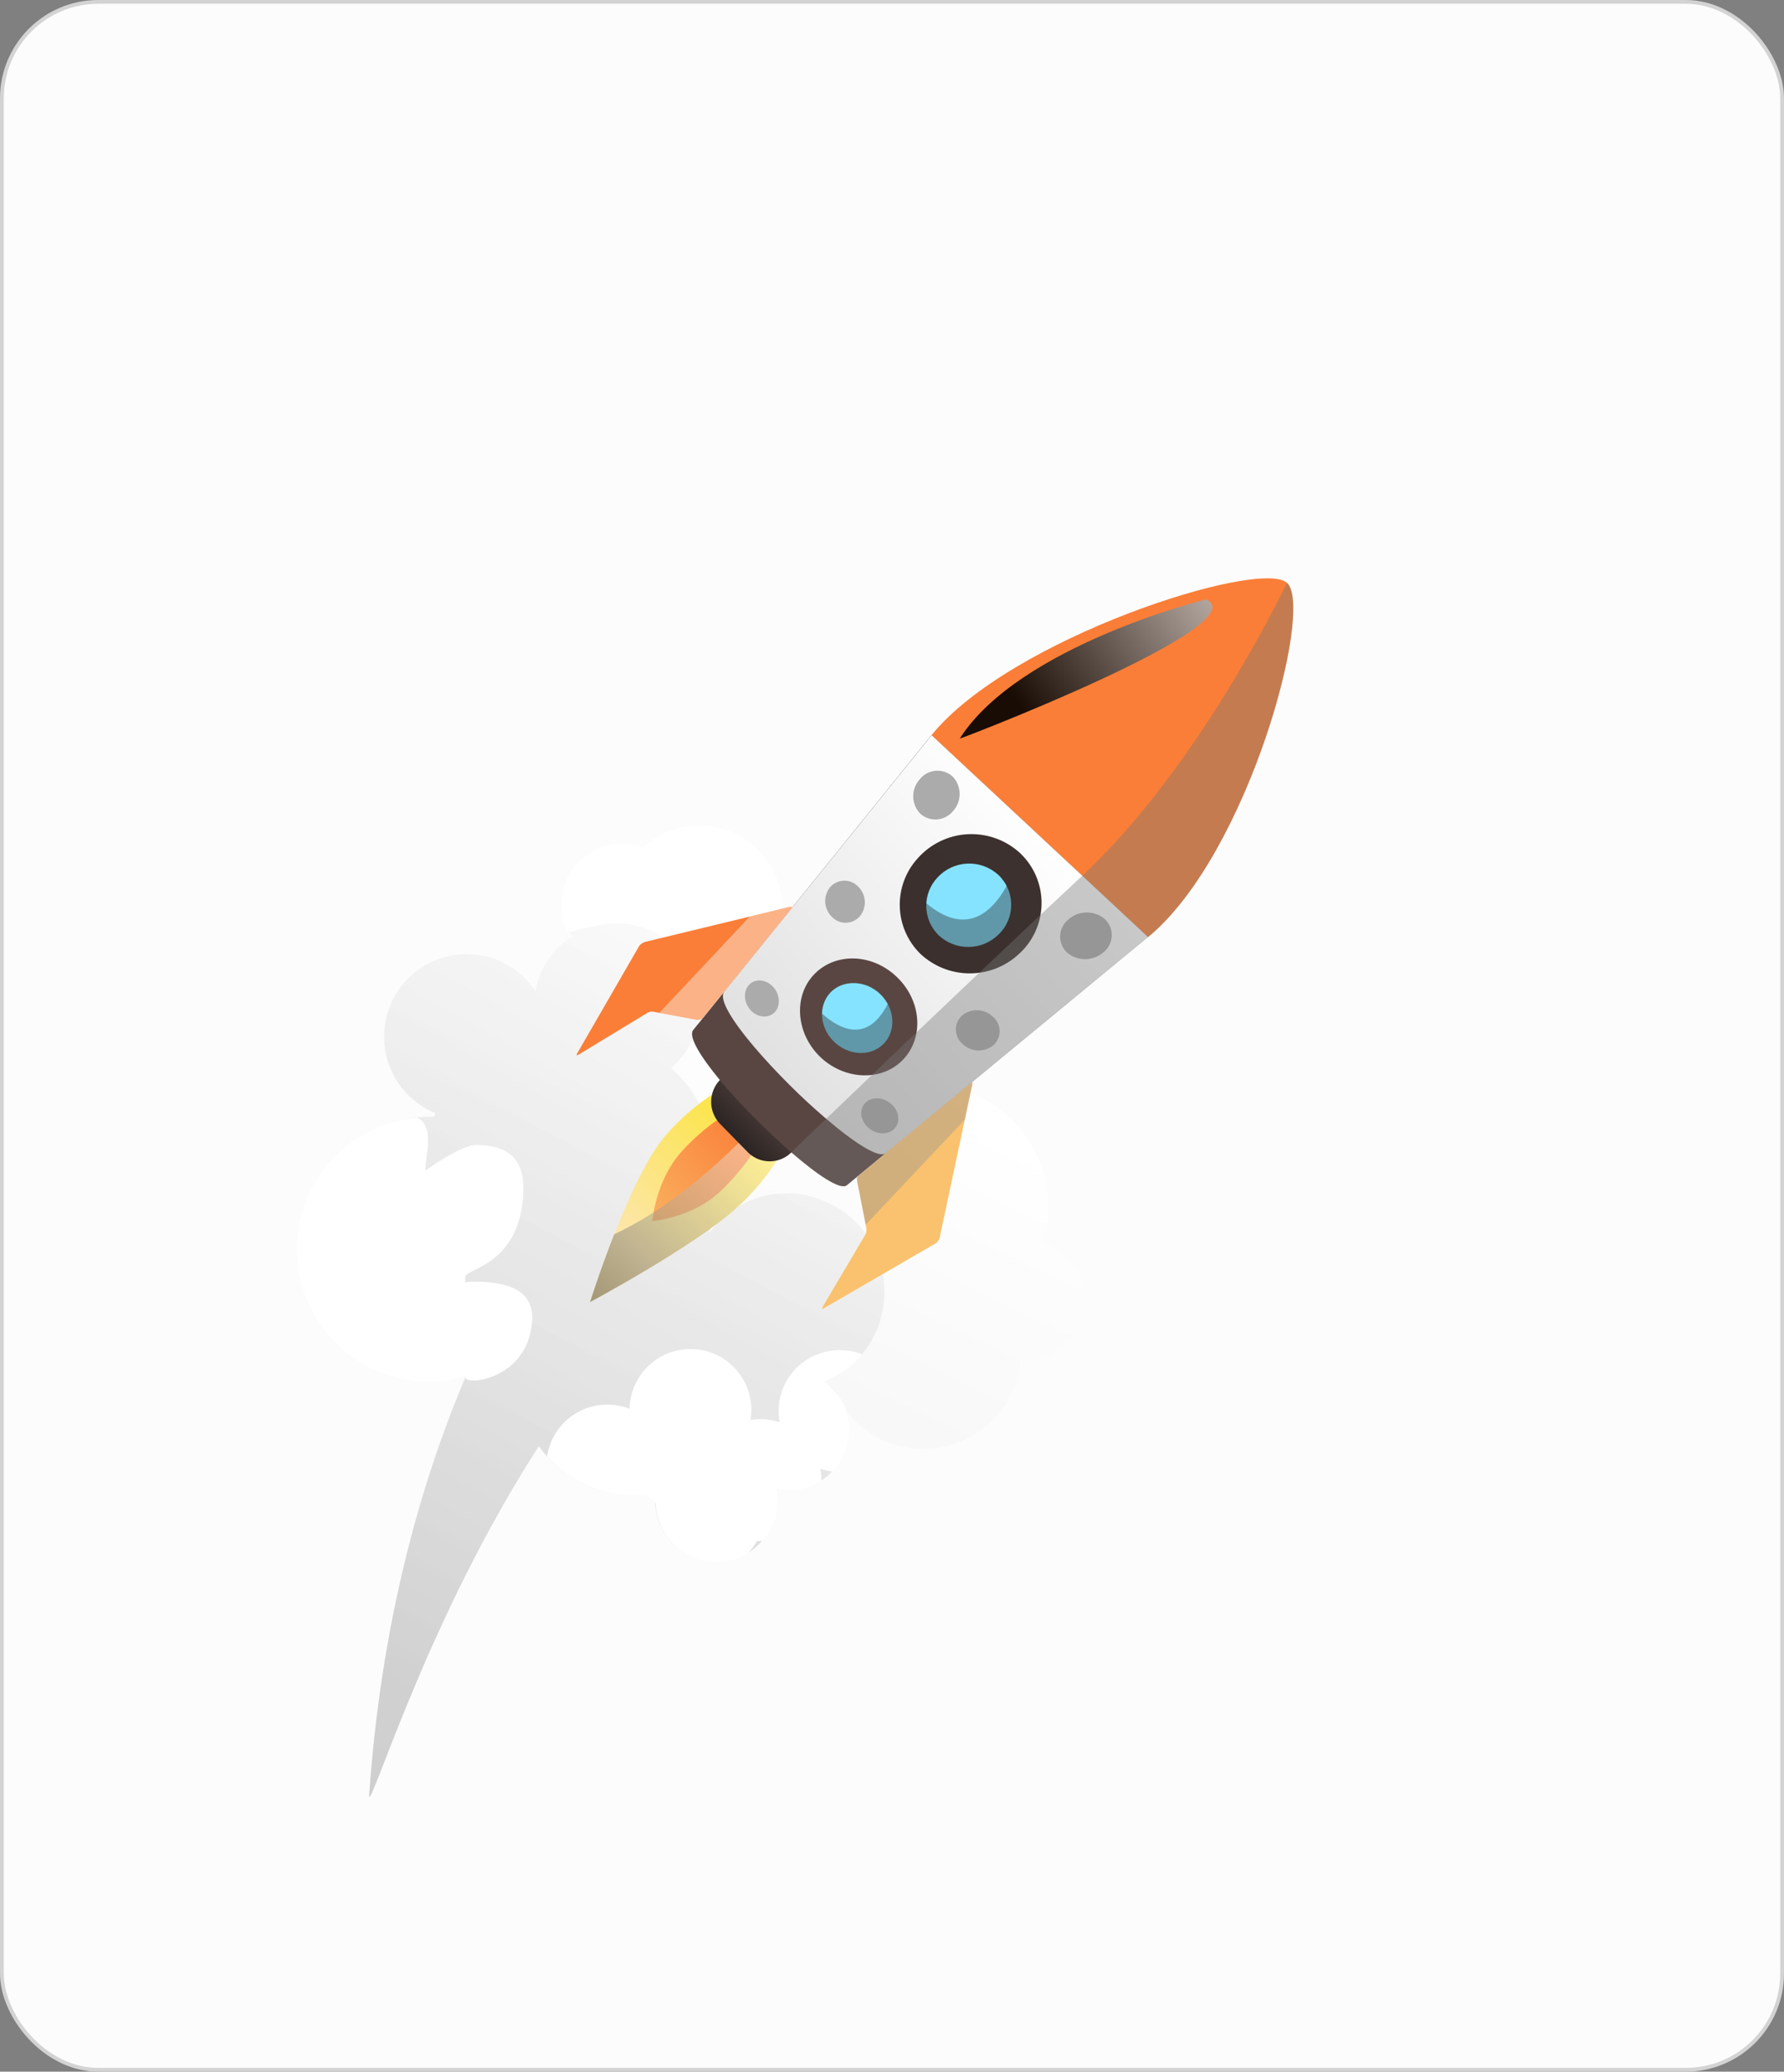 <svg width="472" height="548" viewBox="0 0 472 548" fill="none" xmlns="http://www.w3.org/2000/svg">
<rect x="0" y="0" width="472" height="548" fill="#808080" stroke="none"/>
<rect x="0.5" y="0.5" width="471" height="547" rx="25.5" fill="#FCFCFC" stroke="#D3D3D3"/>
<path d="M275.931 328.623C277.706 322.779 277.793 316.552 276.182 310.661C274.57 304.769 271.326 299.454 266.823 295.327C262.32 291.201 256.742 288.431 250.733 287.339C244.723 286.246 238.528 286.875 232.861 289.153C231.549 285.042 229.323 281.281 226.351 278.153C222.865 274.687 218.369 272.418 213.511 271.673C214.532 267.346 214.324 262.819 212.91 258.603C211.497 254.388 208.934 250.651 205.511 247.813C207.22 243.213 207.33 238.17 205.822 233.5C204.315 228.829 201.278 224.802 197.202 222.069C193.126 219.335 188.248 218.054 183.355 218.432C178.461 218.81 173.838 220.826 170.231 224.153C167.169 223.018 163.835 222.838 160.67 223.639C157.504 224.439 154.656 226.18 152.502 228.634C150.347 231.087 148.988 234.137 148.604 237.379C148.22 240.622 148.829 243.904 150.351 246.793C150.571 247.203 150.801 247.603 151.051 247.993C148.616 249.604 146.529 251.688 144.914 254.12C143.3 256.552 142.19 259.284 141.651 262.153C139.76 259.305 137.228 256.939 134.257 255.248C131.286 253.557 127.96 252.586 124.545 252.415C121.131 252.244 117.724 252.877 114.599 254.263C111.474 255.648 108.717 257.749 106.552 260.394C104.387 263.039 102.872 266.156 102.131 269.493C101.39 272.831 101.443 276.296 102.285 279.609C103.128 282.922 104.736 285.991 106.981 288.57C109.226 291.148 112.045 293.163 115.211 294.453C115.051 294.763 114.901 295.083 114.751 295.403H113.961C112.728 295.401 111.496 295.464 110.271 295.593H110.031C109.561 295.643 109.101 295.703 108.641 295.773C108.181 295.843 107.491 295.963 106.921 296.083C106.511 296.163 106.101 296.253 105.701 296.353L105.231 296.473C104.951 296.543 104.671 296.613 104.391 296.703L103.621 296.923C101.618 297.541 99.677 298.341 97.82 299.313C97.41 299.533 96.99 299.753 96.591 299.993C96.191 300.233 95.76 300.473 95.361 300.733C95.276 300.776 95.196 300.826 95.121 300.883C94.721 301.143 94.32 301.403 93.93 301.683C93.54 301.963 93.07 302.293 92.66 302.613L92.38 302.833L91.441 303.593C91.04 303.933 90.641 304.283 90.26 304.593C89.88 304.903 89.57 305.243 89.26 305.593L89.1 305.753C88.76 306.093 88.43 306.443 88.1 306.803C87.751 307.193 87.41 307.583 87.1 307.993C86.79 308.403 86.441 308.803 86.1 309.223L85.63 309.853C85.171 310.493 84.731 311.143 84.32 311.853C84.18 312.083 84.04 312.303 83.91 312.533C83.621 313.003 83.35 313.533 83.091 313.983C82.981 314.193 82.871 314.403 82.77 314.613C82.397 315.346 82.064 316.087 81.77 316.833C81.581 317.273 81.41 317.713 81.24 318.153C80.758 319.46 80.357 320.796 80.04 322.153C79.971 322.423 79.91 322.683 79.861 322.953C79.811 323.223 79.781 323.283 79.751 323.453C79.721 323.623 79.66 323.923 79.621 324.163C78.586 329.97 79.036 335.944 80.929 341.531C82.821 347.118 86.095 352.135 90.446 356.118C94.797 360.101 100.083 362.919 105.815 364.312C111.547 365.704 117.537 365.626 123.231 364.083C110.901 393.153 100.771 429.963 97.65 475.153C98.38 477.913 113.101 428.153 142.561 382.553C142.831 382.933 143.111 383.303 143.401 383.673C143.511 383.813 143.621 383.963 143.751 384.103C143.881 384.243 144.221 384.683 144.471 384.963C144.531 385.043 144.601 385.113 144.661 385.183C145.051 385.623 145.461 386.053 145.881 386.463C146.061 386.653 146.241 386.823 146.421 386.993C146.5 387.081 146.587 387.161 146.681 387.233L147.271 387.763C147.591 388.063 147.921 388.343 148.271 388.613L149.161 389.293C149.651 389.673 150.161 390.023 150.671 390.353C151.181 390.683 151.511 390.903 151.951 391.163C152.391 391.423 152.801 391.653 153.231 391.883L153.331 391.933C153.781 392.163 154.231 392.393 154.691 392.603C155.151 392.813 155.691 393.053 156.231 393.253L156.821 393.483C158.648 394.161 160.537 394.66 162.461 394.973L163.081 395.073C163.611 395.153 164.141 395.213 164.671 395.263H165.281C165.44 395.273 165.601 395.273 165.761 395.263H166.601H167.441C167.961 395.263 168.441 395.263 169.001 395.263C169.361 395.263 169.711 395.263 170.061 395.183L170.681 395.133C171.681 395.033 172.611 394.883 173.551 394.693C173.441 395.431 173.388 396.177 173.391 396.923C173.391 397.063 173.391 397.193 173.391 397.333C173.391 397.473 173.391 397.873 173.391 398.143C173.391 398.413 173.391 398.663 173.471 398.923C173.522 399.384 173.599 399.841 173.701 400.293C173.741 400.513 173.791 400.733 173.851 400.953C173.911 401.213 173.991 401.463 174.071 401.713C174.151 401.963 174.231 402.213 174.321 402.463C174.411 402.713 174.511 402.953 174.611 403.193C174.711 403.433 174.791 403.623 174.891 403.833L174.951 403.953C175.061 404.173 175.171 404.393 175.291 404.603C175.411 404.813 175.511 405.003 175.631 405.203L175.871 405.593C175.981 405.763 176.081 405.923 176.201 406.083C176.66 406.752 177.172 407.384 177.731 407.973L178.201 408.453C178.381 408.633 178.571 408.803 178.761 408.973L179.341 409.463C180.918 410.746 182.727 411.714 184.671 412.313C184.921 412.393 185.171 412.473 185.431 412.533C185.951 412.67 186.478 412.776 187.011 412.853L187.511 412.923C188.174 413.006 188.842 413.046 189.511 413.043C189.881 413.043 190.241 413.043 190.601 413.043H190.681L191.521 412.953L191.911 412.903C192.487 412.822 193.058 412.705 193.621 412.553C193.811 412.553 194.001 412.453 194.191 412.383C194.776 412.212 195.351 412.005 195.911 411.763C196.191 411.643 196.461 411.513 196.731 411.373C196.811 411.341 196.888 411.301 196.961 411.253C197.215 411.13 197.462 410.993 197.701 410.843H197.761C198.872 410.183 199.9 409.391 200.821 408.483L201.271 408.023L201.701 407.543C201.851 407.373 201.991 407.203 202.131 407.023L202.531 406.493C203.229 405.543 203.816 404.517 204.281 403.433C204.361 403.253 204.431 403.073 204.501 402.883C204.571 402.693 204.721 402.303 204.821 402.013C204.921 401.723 204.921 401.703 204.961 401.553C205.091 401.103 205.201 400.663 205.291 400.203C205.341 399.973 205.381 399.733 205.411 399.493C205.441 399.253 205.471 399.133 205.491 398.943C205.511 398.753 205.491 398.673 205.491 398.533C205.491 398.393 205.491 398.043 205.491 397.793C205.491 397.543 205.491 397.293 205.491 397.043C205.49 396.037 205.396 395.032 205.211 394.043C206.221 394.245 207.25 394.345 208.281 394.343H209.151L209.781 394.293L210.781 394.173C211.041 394.173 211.311 394.093 211.571 394.033L212.351 393.853C212.571 393.803 212.791 393.743 213.001 393.673L213.871 393.383H213.931L214.351 393.153C214.591 393.063 214.831 392.963 215.061 392.853L215.381 392.703C215.661 392.573 215.941 392.423 216.211 392.273H216.291C216.591 392.103 216.901 391.913 217.191 391.723L217.881 391.243C218.221 390.993 218.541 390.733 218.881 390.463C219.221 390.193 219.281 390.123 219.471 389.933C219.661 389.743 219.921 389.503 220.141 389.263C220.301 389.093 220.461 388.913 220.611 388.733C220.771 388.543 220.931 388.353 221.081 388.153C221.231 387.953 221.381 387.763 221.521 387.563C221.661 387.363 221.811 387.153 221.941 386.943L222.331 386.313C222.581 385.883 222.801 385.433 223.011 384.983C223.124 384.757 223.224 384.527 223.311 384.293L223.581 383.593C223.661 383.363 223.741 383.123 223.811 382.883C223.941 382.443 224.061 381.993 224.151 381.533C224.211 381.273 224.251 381.003 224.291 380.743C224.331 380.483 224.291 380.473 224.351 380.333C224.411 380.193 224.351 380.023 224.401 379.863C224.401 379.343 224.481 378.813 224.481 378.283C224.481 377.963 224.481 377.63 224.481 377.283V377.153C224.481 376.853 224.451 376.553 224.391 376.253C224.391 375.993 224.331 375.743 224.281 375.493C224.231 375.243 224.281 375.253 224.221 375.133C224.161 375.013 224.161 374.823 224.121 374.673C224.081 374.523 224.061 374.383 224.021 374.233C223.901 373.763 223.761 373.313 223.611 372.863C226.721 377.042 231.024 380.182 235.952 381.869C240.881 383.557 246.205 383.714 251.224 382.319C256.243 380.925 260.723 378.044 264.074 374.055C267.426 370.067 269.492 365.158 270.001 359.973C270.281 359.973 270.551 359.973 270.831 359.973C274.659 359.969 278.361 358.603 281.274 356.119C284.187 353.635 286.121 350.196 286.73 346.416C287.338 342.637 286.582 338.764 284.596 335.491C282.61 332.218 279.524 329.759 275.891 328.553L275.931 328.623Z" fill="url(#paint0_linear_29_12710)"/>
<path style="mix-blend-mode:multiply" opacity="0.2" d="M213.741 316.21C213.401 316.14 213.051 316.07 212.741 316.02C211.327 315.779 209.895 315.658 208.461 315.66C208.081 315.66 207.711 315.66 207.341 315.66H206.921C206.471 315.66 206.021 315.72 205.571 315.77C205.121 315.82 204.881 315.85 204.571 315.91H204.491L203.491 316.08L202.981 316.19C202.571 316.28 202.171 316.37 201.771 316.48L200.911 316.73L200.671 316.8L199.671 317.13C199.231 317.29 198.791 317.46 198.361 317.64C197.931 317.82 197.621 317.97 197.251 318.15C196.881 318.33 196.671 318.43 196.381 318.59C195.783 318.893 195.202 319.226 194.641 319.59C194.371 319.75 194.111 319.92 193.851 320.11C193.769 320.157 193.692 320.211 193.621 320.27C193.271 320.5 192.931 320.76 192.621 321.03H192.571C192.211 321.3 191.861 321.59 191.571 321.89C190.748 322.606 189.973 323.374 189.251 324.19C188.941 324.54 188.631 324.9 188.341 325.27C188.051 325.64 187.771 326.01 187.501 326.39L187.441 326.47C187.891 325.33 188.301 324.17 188.651 322.98C188.741 322.68 188.821 322.38 188.911 322.08C189.071 321.48 189.221 320.87 189.361 320.26C189.421 319.96 189.491 319.65 189.551 319.34C189.751 318.34 189.911 317.29 190.031 316.25C190.031 316.03 190.031 315.8 190.101 315.58C190.105 315.494 190.105 315.407 190.101 315.32C190.151 314.87 190.181 314.43 190.201 313.98C190.201 313.23 190.271 312.47 190.271 311.71C190.271 310.55 190.221 309.4 190.121 308.26C190.121 307.99 190.071 307.72 190.041 307.45C190.011 307.18 189.991 306.94 189.951 306.68C189.911 306.42 189.871 306.03 189.811 305.68C189.661 304.68 189.471 303.68 189.251 302.68C189.191 302.42 189.121 302.16 189.061 301.9L188.991 301.65C188.921 301.38 188.851 301.11 188.771 300.85C188.691 300.59 188.591 300.21 188.491 299.85C188.391 299.49 188.301 299.24 188.191 298.94C188.081 298.64 187.961 298.27 187.841 297.94C187.721 297.61 187.641 297.4 187.531 297.13V297.05C187.311 296.51 187.091 295.98 186.851 295.45C186.847 295.417 186.847 295.384 186.851 295.35C186.631 294.87 186.401 294.35 186.171 293.92C185.404 292.404 184.543 290.938 183.591 289.53L183.101 288.81V288.75C182.921 288.49 182.731 288.23 182.541 287.98L182.211 287.54L181.731 286.92C180.464 285.351 179.084 283.877 177.601 282.51C177.921 282.23 178.231 281.94 178.531 281.65L179.061 281.12C179.651 280.503 180.206 279.852 180.721 279.17C180.951 278.87 181.181 278.55 181.391 278.24C181.391 278.16 181.481 278.09 181.521 278.02C181.691 277.78 181.841 277.53 181.991 277.29C182.388 276.643 182.752 275.975 183.081 275.29C183.231 274.97 183.371 274.65 183.501 274.29C183.501 274.23 183.551 274.17 183.571 274.12C183.711 273.78 183.831 273.44 183.951 273.12C184.071 272.8 184.161 272.49 184.251 272.17C184.251 272.05 184.321 271.93 184.351 271.81C184.381 271.69 184.481 271.33 184.531 271.09C184.581 270.85 184.591 270.86 184.611 270.75C184.681 270.45 184.741 270.16 184.791 269.86C184.791 269.77 184.791 269.68 184.791 269.6C184.791 269.52 184.861 269.16 184.891 268.93C184.921 268.7 184.891 268.55 184.961 268.35V268.04C184.961 267.76 185.011 267.47 185.021 267.18C185.031 266.89 185.021 266.44 185.021 266.06C185.019 262.866 184.316 259.711 182.964 256.817C181.611 253.923 179.64 251.361 177.191 249.31C176.489 248.716 175.747 248.172 174.971 247.68C171.573 245.485 167.626 244.289 163.581 244.23H163.181H162.301C161.073 244.309 159.851 244.459 158.641 244.68C156.181 245.12 153.411 245.81 150.511 246.6C150.731 247.01 150.961 247.41 151.211 247.8C148.725 249.417 146.596 251.523 144.952 253.991C143.308 256.458 142.185 259.234 141.651 262.15C139.76 259.302 137.228 256.937 134.257 255.245C131.286 253.554 127.96 252.584 124.545 252.413C121.131 252.241 117.724 252.874 114.599 254.26C111.474 255.646 108.717 257.746 106.552 260.391C104.387 263.037 102.872 266.153 102.131 269.491C101.39 272.828 101.443 276.293 102.285 279.606C103.128 282.919 104.736 285.989 106.981 288.567C109.226 291.145 112.045 293.16 115.211 294.45C115.051 294.76 114.901 295.08 114.751 295.4H113.961C112.728 295.398 111.496 295.461 110.271 295.59H110.031C109.561 295.64 109.101 295.7 108.641 295.77C108.181 295.84 107.491 295.96 106.921 296.08C106.511 296.16 106.101 296.25 105.701 296.35L105.231 296.47C104.951 296.54 104.671 296.61 104.391 296.7L103.621 296.92C101.618 297.538 99.677 298.338 97.82 299.31C97.41 299.53 96.99 299.75 96.591 299.99C96.191 300.23 95.76 300.47 95.361 300.73C95.276 300.773 95.196 300.823 95.121 300.88C94.721 301.14 94.32 301.4 93.93 301.68C93.54 301.96 93.07 302.29 92.66 302.61L92.38 302.83L91.441 303.59C91.04 303.93 90.641 304.28 90.26 304.59C89.88 304.9 89.57 305.24 89.26 305.59L89.1 305.75C88.76 306.09 88.43 306.44 88.1 306.8C87.751 307.19 87.41 307.58 87.1 307.99C86.79 308.4 86.441 308.8 86.1 309.22L85.63 309.85C85.171 310.49 84.731 311.14 84.32 311.85C84.18 312.08 84.04 312.3 83.91 312.53C83.621 313 83.35 313.53 83.091 313.98C82.981 314.19 82.871 314.4 82.77 314.61C82.397 315.344 82.064 316.084 81.77 316.83C81.581 317.27 81.41 317.71 81.24 318.15C80.758 319.458 80.357 320.793 80.04 322.15C79.971 322.42 79.91 322.68 79.861 322.95C79.811 323.22 79.781 323.28 79.751 323.45C79.721 323.62 79.66 323.92 79.621 324.16C78.586 329.967 79.036 335.942 80.929 341.528C82.821 347.115 86.095 352.132 90.446 356.115C94.797 360.098 100.083 362.916 105.815 364.309C111.547 365.701 117.537 365.623 123.231 364.08C110.901 393.15 100.771 429.96 97.65 475.15C98.38 477.91 113.101 428.15 142.561 382.55C142.831 382.93 143.111 383.3 143.401 383.67C143.511 383.81 143.621 383.96 143.751 384.1C143.881 384.24 144.221 384.68 144.471 384.96C144.531 385.04 144.601 385.11 144.661 385.18C145.051 385.62 145.461 386.05 145.881 386.46C146.061 386.65 146.241 386.82 146.421 386.99C146.5 387.078 146.587 387.158 146.681 387.23L147.271 387.76C147.591 388.06 147.921 388.34 148.271 388.61L149.161 389.29C149.651 389.67 150.161 390.02 150.671 390.35C151.181 390.68 151.511 390.9 151.951 391.16C152.391 391.42 152.801 391.65 153.231 391.88L153.331 391.93C153.781 392.16 154.231 392.39 154.691 392.6C155.151 392.81 155.691 393.05 156.231 393.25L156.821 393.48C158.648 394.158 160.537 394.657 162.461 394.97L163.081 395.07C163.611 395.15 164.141 395.21 164.671 395.26H165.281C165.44 395.271 165.601 395.271 165.761 395.26H166.601H167.441C167.961 395.26 168.441 395.26 169.001 395.26C169.361 395.26 169.711 395.26 170.061 395.18L170.681 395.13C171.681 395.03 172.611 394.88 173.551 394.69C173.441 395.429 173.388 396.174 173.391 396.92C173.391 397.06 173.391 397.19 173.391 397.33C173.391 397.47 173.391 397.87 173.391 398.14C173.391 398.41 173.391 398.66 173.471 398.92C173.522 399.381 173.599 399.838 173.701 400.29C173.741 400.51 173.791 400.73 173.851 400.95C173.911 401.21 173.991 401.46 174.071 401.71C174.151 401.96 174.231 402.21 174.321 402.46C174.411 402.71 174.511 402.95 174.611 403.19C174.711 403.43 174.791 403.62 174.891 403.83L174.951 403.95C175.061 404.17 175.171 404.39 175.291 404.6C175.411 404.81 175.511 405 175.631 405.2L175.871 405.59C175.981 405.76 176.081 405.92 176.201 406.08C176.66 406.75 177.172 407.382 177.731 407.97L178.201 408.45C178.381 408.63 178.571 408.8 178.761 408.97L179.341 409.46C180.918 410.744 182.727 411.711 184.671 412.31C184.921 412.39 185.171 412.47 185.431 412.53C185.951 412.667 186.478 412.774 187.011 412.85L187.511 412.92C188.174 413.003 188.842 413.043 189.511 413.04C189.881 413.04 190.241 413.04 190.601 413.04H190.681L191.521 412.95L191.911 412.9C192.487 412.819 193.058 412.703 193.621 412.55C193.811 412.55 194.001 412.45 194.191 412.38C194.776 412.21 195.351 412.003 195.911 411.76C196.191 411.64 196.461 411.51 196.731 411.37C196.811 411.338 196.888 411.298 196.961 411.25C197.215 411.128 197.462 410.991 197.701 410.84H197.761C198.872 410.18 199.9 409.388 200.821 408.48L201.271 408.02L201.701 407.54C201.851 407.37 201.991 407.2 202.131 407.02L202.531 406.49C203.225 405.538 203.812 404.512 204.281 403.43C204.361 403.25 204.431 403.07 204.501 402.88C204.571 402.69 204.721 402.3 204.821 402.01C204.921 401.72 204.921 401.7 204.961 401.55C205.091 401.1 205.201 400.66 205.291 400.2C205.341 399.97 205.381 399.73 205.411 399.49C205.441 399.25 205.471 399.13 205.491 398.94C205.511 398.75 205.491 398.67 205.491 398.53C205.491 398.39 205.491 398.04 205.491 397.79C205.491 397.54 205.491 397.29 205.491 397.04C205.49 396.034 205.396 395.03 205.211 394.04C206.221 394.242 207.25 394.343 208.281 394.34H209.151L209.781 394.29L210.781 394.17C211.041 394.17 211.311 394.09 211.571 394.03L212.351 393.85C212.571 393.8 212.791 393.74 213.001 393.67L213.871 393.38H213.931L214.351 393.15C214.591 393.06 214.831 392.96 215.061 392.85L215.381 392.7C215.661 392.57 215.941 392.42 216.211 392.27H216.291C216.591 392.1 216.901 391.91 217.191 391.72L217.881 391.24C218.221 390.99 218.541 390.73 218.881 390.46C219.221 390.19 219.281 390.12 219.471 389.93C219.661 389.74 219.921 389.49 220.141 389.26C220.301 389.09 220.461 388.91 220.611 388.73C220.771 388.54 220.931 388.35 221.081 388.15C221.231 387.95 221.381 387.76 221.521 387.56C221.661 387.36 221.811 387.15 221.941 386.94L222.331 386.31C222.581 385.88 222.801 385.43 223.011 384.98C223.124 384.754 223.224 384.524 223.311 384.29L223.581 383.59C223.661 383.36 223.741 383.12 223.811 382.88C223.941 382.44 224.061 381.99 224.151 381.53C224.211 381.27 224.251 381 224.291 380.74C224.331 380.48 224.291 380.47 224.351 380.33C224.411 380.19 224.351 380.02 224.401 379.86C224.401 379.34 224.481 378.81 224.481 378.28C224.481 377.96 224.481 377.627 224.481 377.28V377.15C224.481 376.85 224.451 376.55 224.391 376.25C224.391 375.99 224.331 375.74 224.281 375.49C224.231 375.24 224.281 375.25 224.221 375.13C224.161 375.01 224.161 374.82 224.121 374.67C224.081 374.52 224.061 374.38 224.021 374.23C223.901 373.76 223.761 373.31 223.611 372.86C223.588 372.779 223.562 372.699 223.531 372.62C223.421 372.33 223.311 372.04 223.181 371.76C223.051 371.48 222.931 371.2 222.791 370.93C222.651 370.66 222.501 370.39 222.351 370.12C221.857 369.271 221.285 368.471 220.641 367.73C219.898 366.859 219.063 366.071 218.151 365.38L218.411 365.27H218.481C218.841 365.12 219.191 364.96 219.541 364.79C219.921 364.61 220.291 364.42 220.661 364.22C221.021 364.02 221.381 363.82 221.731 363.6L222.731 362.98C223.121 362.72 223.491 362.45 223.851 362.18C224.211 361.91 224.481 361.7 224.781 361.45C225.081 361.2 225.421 360.91 225.721 360.63C226.021 360.35 226.271 360.12 226.541 359.85L226.691 359.71C226.961 359.44 227.221 359.16 227.471 358.88C227.721 358.6 227.831 358.49 227.991 358.29L228.131 358.13C228.251 357.99 228.371 357.84 228.481 357.69C228.997 357.071 229.475 356.419 229.911 355.74C230.091 355.48 230.261 355.21 230.411 354.95C230.415 354.927 230.415 354.904 230.411 354.88C230.624 354.527 230.824 354.177 231.011 353.83C231.211 353.46 231.401 353.09 231.581 352.71C231.761 352.33 231.921 351.99 232.081 351.62C232.084 351.581 232.084 351.54 232.081 351.5C232.231 351.14 232.381 350.77 232.511 350.4C232.641 350.03 232.751 349.73 232.871 349.4C232.866 349.341 232.866 349.28 232.871 349.22C232.981 348.85 233.091 348.48 233.191 348.1C233.291 347.72 233.331 347.54 233.391 347.26C233.451 346.98 233.491 346.82 233.541 346.59C233.537 346.554 233.537 346.517 233.541 346.48C233.671 345.79 233.781 345.08 233.861 344.36L233.921 343.68C233.925 343.597 233.925 343.514 233.921 343.43C233.921 343.16 233.921 342.89 233.971 342.62C234.021 342.35 233.971 341.9 233.971 341.54C233.975 335.616 231.939 329.871 228.206 325.27C224.472 320.67 219.269 317.496 213.471 316.28L213.741 316.21Z" fill="url(#paint1_linear_29_12710)"/>
<path d="M205.99 373.23C205.993 374.237 206.09 375.241 206.28 376.23C204.622 375.666 202.882 375.379 201.13 375.38C200.273 375.379 199.416 375.449 198.57 375.59C198.933 373.405 198.841 371.17 198.301 369.022C197.76 366.875 196.783 364.862 195.43 363.109C194.077 361.357 192.377 359.902 190.437 358.835C188.496 357.769 186.356 357.114 184.151 356.911C181.947 356.709 179.723 356.963 177.621 357.658C175.519 358.353 173.582 359.474 171.932 360.951C170.283 362.428 168.955 364.229 168.033 366.242C167.11 368.254 166.612 370.436 166.57 372.65C164.316 371.767 161.891 371.403 159.476 371.585C157.061 371.766 154.719 372.489 152.621 373.699C150.524 374.909 148.725 376.576 147.359 378.575C145.993 380.575 145.095 382.856 144.73 385.25C147.59 388.462 151.098 391.032 155.022 392.79C158.947 394.548 163.2 395.455 167.5 395.45C168.583 395.449 169.664 395.392 170.74 395.28L173.46 397.48C173.532 400.292 174.339 403.036 175.8 405.44C177.261 407.844 179.325 409.824 181.788 411.182C184.251 412.541 187.027 413.232 189.839 413.186C192.652 413.14 195.403 412.359 197.82 410.92C198.789 409.93 199.623 408.817 200.3 407.61H201.19H201.76C204.303 404.683 205.702 400.936 205.7 397.06C205.7 396.053 205.606 395.049 205.42 394.06C206.431 394.262 207.46 394.362 208.49 394.36C211.624 394.369 214.69 393.458 217.31 391.74C217.315 391.657 217.315 391.573 217.31 391.49C217.314 390.5 217.22 389.512 217.03 388.54C218.076 388.891 219.155 389.136 220.25 389.27C223.052 386.292 224.611 382.358 224.61 378.27C224.61 377.95 224.61 377.616 224.61 377.27V377.15C224.61 376.85 224.58 376.55 224.52 376.25C224.52 375.99 224.46 375.74 224.41 375.49C224.36 375.24 224.41 375.25 224.35 375.13C224.29 375.01 224.29 374.82 224.25 374.67C224.21 374.52 224.19 374.38 224.15 374.23C224.03 373.756 223.89 373.296 223.73 372.85C223.708 372.768 223.682 372.688 223.65 372.61C223.54 372.32 223.43 372.03 223.3 371.75C223.17 371.47 223.05 371.19 222.91 370.92C222.77 370.65 222.62 370.38 222.47 370.11C221.231 368.394 219.824 366.806 218.27 365.37L218.55 365.25H218.62C218.98 365.1 219.33 364.94 219.68 364.77C220.06 364.59 220.43 364.4 220.8 364.2C221.16 364 221.52 363.8 221.87 363.58L222.87 362.96C223.26 362.7 223.63 362.43 223.99 362.16C224.35 361.89 224.62 361.68 224.92 361.43C225.22 361.18 225.56 360.89 225.86 360.61C226.16 360.33 226.41 360.1 226.68 359.83L226.83 359.69C227.1 359.42 227.36 359.14 227.61 358.86C227.86 358.58 227.97 358.47 228.13 358.27C226.243 357.52 224.231 357.137 222.2 357.14C220.079 357.129 217.976 357.537 216.012 358.341C214.049 359.144 212.263 360.327 210.757 361.822C209.251 363.316 208.055 365.093 207.237 367.051C206.419 369.008 205.996 371.108 205.99 373.23Z" fill="white"/>
<path d="M125.471 339.021C124.657 339.026 123.845 339.093 123.041 339.221C123.041 338.721 123.121 338.221 123.121 337.701C123.121 335.601 137.531 334.701 138.461 315.701C138.901 306.801 134.771 302.891 125.871 302.891C122.431 302.891 115.211 307.791 112.591 309.621C112.191 307.091 115.461 297.791 110.271 295.621C105.424 296.077 100.726 297.538 96.476 299.913C92.226 302.287 88.518 305.522 85.59 309.411C82.661 313.299 80.575 317.756 79.467 322.496C78.358 327.236 78.25 332.156 79.151 336.94C80.051 341.724 81.939 346.268 84.695 350.281C87.451 354.294 91.014 357.688 95.156 360.246C99.297 362.804 103.927 364.47 108.75 365.137C113.572 365.804 118.48 365.458 123.161 364.121C122.091 366.661 139.161 365.511 140.741 350.121C141.671 341.221 134.351 339.021 125.471 339.021Z" fill="white"/>
<path d="M208.401 286.491C202.531 280.601 187.601 287.361 176.401 300.001C171.401 305.621 166.341 316.771 162.511 326.491C158.681 336.211 156.121 344.431 156.121 344.431C156.121 344.431 184.021 329.501 195.121 319.301C207.221 308.201 213.811 293.551 209.001 287.191C208.82 286.942 208.62 286.708 208.401 286.491Z" fill="url(#paint2_linear_29_12710)"/>
<path d="M180.591 304.32C175.251 310.08 173.261 317.7 172.531 323.04C177.701 322.36 185.151 320.39 190.851 314.9C201.961 304.22 204.961 293.9 204.381 290.59C201.151 290.01 191.021 293.09 180.591 304.32Z" fill="url(#paint3_linear_29_12710)"/>
<path style="mix-blend-mode:color-burn" opacity="0.4" d="M162.501 326.491C158.691 336.171 156.111 344.431 156.111 344.431C156.111 344.431 184.011 329.501 195.111 319.301C207.211 308.201 213.801 293.551 208.991 287.191C208.041 288.441 187.621 314.751 162.501 326.491Z" fill="url(#paint4_linear_29_12710)"/>
<path d="M208.201 278.154C207.056 277.05 205.597 276.328 204.024 276.088C202.452 275.848 200.844 276.102 199.421 276.814C198.234 277.352 197.174 278.136 196.311 279.114L190.421 285.714C188.98 287.255 188.171 289.281 188.155 291.391C188.138 293.501 188.915 295.54 190.331 297.104L198.011 304.944C199.542 306.406 201.582 307.215 203.7 307.198C205.817 307.182 207.844 306.341 209.351 304.854L215.901 298.794C216.879 297.896 217.656 296.802 218.181 295.584C218.885 294.114 219.123 292.465 218.864 290.857C218.605 289.249 217.861 287.758 216.731 286.584L208.201 278.154Z" fill="url(#paint5_linear_29_12710)"/>
<path d="M246.462 194.462C246.402 194.532 246.342 194.652 246.262 194.762L303.442 248.082C303.552 247.992 303.672 247.932 303.752 247.872C330.252 226.032 347.862 160.542 340.462 154.142C333.062 147.742 267.212 168.812 246.462 194.462Z" fill="url(#paint6_linear_29_12710)"/>
<path d="M183.421 272.44C182.031 274.16 185.301 279.44 190.421 285.65C193.211 289 196.571 292.65 200.081 296.16C203.141 299.21 206.331 302.16 209.341 304.8C216.271 310.8 222.341 314.89 224.031 313.52L303.691 247.85L246.441 194.48L183.421 272.44Z" fill="url(#paint7_linear_29_12710)"/>
<path d="M191.621 262.3C190.061 264.23 193.711 270.05 199.421 276.79C202.241 280.13 205.571 283.69 209.041 287.14C212.041 290.14 215.171 293.01 218.161 295.58C225.731 302.09 232.501 306.58 234.371 305.03L303.731 247.85L246.481 194.48L191.621 262.3Z" fill="url(#paint8_linear_29_12710)"/>
<path d="M219.561 234.763C218.673 235.895 218.236 237.317 218.336 238.752C218.436 240.187 219.065 241.535 220.101 242.533C220.578 243.034 221.154 243.431 221.793 243.697C222.431 243.964 223.118 244.096 223.81 244.084C224.501 244.071 225.183 243.916 225.812 243.626C226.44 243.337 227.002 242.921 227.461 242.403C228.406 241.273 228.885 239.825 228.802 238.354C228.718 236.883 228.078 235.499 227.011 234.483C226.523 233.976 225.933 233.579 225.28 233.316C224.627 233.053 223.927 232.93 223.223 232.957C222.52 232.983 221.831 233.158 221.199 233.469C220.568 233.78 220.01 234.221 219.561 234.763Z" fill="#ABABAB"/>
<path d="M254.532 268.621C254.009 269.095 253.593 269.674 253.31 270.321C253.027 270.967 252.884 271.666 252.891 272.372C252.897 273.078 253.053 273.774 253.348 274.415C253.643 275.056 254.07 275.627 254.602 276.091C255.669 277.143 257.081 277.772 258.577 277.86C260.072 277.948 261.549 277.49 262.732 276.571C263.281 276.102 263.721 275.519 264.024 274.863C264.326 274.207 264.482 273.493 264.482 272.771C264.482 272.049 264.326 271.335 264.024 270.679C263.721 270.023 263.281 269.441 262.732 268.971C261.648 267.913 260.212 267.293 258.699 267.228C257.186 267.164 255.702 267.66 254.532 268.621Z" fill="#ABABAB"/>
<path d="M243.242 206.253C242.15 207.513 241.57 209.136 241.616 210.802C241.662 212.468 242.332 214.057 243.492 215.253C244.096 215.791 244.802 216.201 245.569 216.458C246.335 216.716 247.146 216.816 247.952 216.753C248.758 216.689 249.543 216.463 250.259 216.089C250.976 215.714 251.61 215.199 252.122 214.573C253.287 213.313 253.923 211.654 253.899 209.937C253.875 208.221 253.192 206.58 251.992 205.353C251.371 204.809 250.645 204.398 249.859 204.147C249.072 203.896 248.242 203.81 247.421 203.895C246.599 203.979 245.804 204.232 245.085 204.638C244.366 205.044 243.739 205.594 243.242 206.253Z" fill="#ABABAB"/>
<path d="M282.612 243.273C281.978 243.793 281.461 244.441 281.096 245.175C280.73 245.909 280.525 246.712 280.493 247.531C280.461 248.351 280.603 249.168 280.909 249.928C281.216 250.688 281.68 251.375 282.272 251.943C283.61 253.091 285.314 253.721 287.077 253.721C288.839 253.721 290.544 253.091 291.882 251.943C292.543 251.432 293.086 250.785 293.474 250.045C293.862 249.305 294.086 248.49 294.131 247.656C294.176 246.821 294.04 245.987 293.733 245.21C293.426 244.433 292.955 243.731 292.352 243.153C290.993 241.981 289.253 241.346 287.459 241.368C285.665 241.39 283.941 242.067 282.612 243.273Z" fill="#ABABAB"/>
<path d="M198.03 260.68C196.52 262.5 196.86 265.48 198.77 267.39C200.68 269.3 203.49 269.39 205.05 267.67C206.61 265.95 206.35 262.81 204.37 260.86C202.39 258.91 199.56 258.84 198.03 260.68Z" fill="#ABABAB"/>
<path d="M229.092 291.591C227.312 293.201 227.492 296.071 229.462 298.041C231.432 300.011 234.522 300.381 236.362 298.831C238.202 297.281 238.112 294.311 236.062 292.281C234.012 290.251 230.892 289.961 229.092 291.591Z" fill="#ABABAB"/>
<path d="M208.95 239.882L198.35 242.452L170.68 249.152C170.068 249.335 169.527 249.702 169.13 250.202L152.7 278.652C152.43 279.132 152.58 279.282 153.05 278.992L171.05 268.072C171.549 267.7 172.172 267.535 172.79 267.612L174.42 267.912L184.42 269.772C184.717 269.811 185.019 269.776 185.299 269.672C185.58 269.567 185.831 269.396 186.03 269.172L209.28 240.432C209.63 240.002 209.48 239.762 208.95 239.882Z" fill="url(#paint9_linear_29_12710)"/>
<path d="M228.852 322.99C228.952 323.53 229.122 324.39 229.222 324.9C229.3 325.517 229.185 326.142 228.892 326.69L217.642 345.69C217.362 346.16 217.522 346.32 217.992 346.05L247.532 328.91C248.056 328.562 248.436 328.037 248.602 327.43L255.052 297.15C255.172 296.61 255.352 295.73 255.472 295.15L257.212 286.97C257.332 286.43 257.072 286.28 256.652 286.63L227.352 310.81C227.134 311.015 226.968 311.269 226.867 311.55C226.766 311.832 226.734 312.134 226.772 312.43L228.852 322.99Z" fill="url(#paint10_linear_29_12710)"/>
<path d="M266.981 228.571C265.505 227.21 263.773 226.155 261.885 225.467C259.998 224.78 257.993 224.474 255.987 224.567C253.981 224.66 252.013 225.15 250.198 226.009C248.382 226.868 246.755 228.079 245.411 229.571C243.747 231.389 242.562 233.592 241.961 235.981C241.327 238.442 241.359 241.027 242.053 243.471C242.747 245.915 244.078 248.131 245.911 249.891C248.735 252.538 252.461 254.01 256.331 254.01C260.201 254.01 263.927 252.538 266.751 249.891C269.491 247.413 271.182 243.982 271.48 240.299C271.777 236.615 270.658 232.958 268.351 230.071C267.941 229.531 267.482 229.029 266.981 228.571Z" fill="#85E3FF"/>
<path style="mix-blend-mode:color-burn" opacity="0.4" d="M241.961 235.98C241.327 238.441 241.359 241.026 242.053 243.47C242.747 245.914 244.078 248.13 245.911 249.89C248.735 252.537 252.461 254.009 256.331 254.009C260.201 254.009 263.927 252.537 266.751 249.89C269.491 247.411 271.182 243.981 271.48 240.297C271.777 236.614 270.658 232.957 268.351 230.07C265.121 238 256.981 251.8 241.961 235.98Z" fill="url(#paint11_linear_29_12710)"/>
<path d="M242.77 227.074C239.607 230.564 237.919 235.142 238.059 239.85C238.199 244.557 240.156 249.028 243.52 252.324C247.028 255.612 251.649 257.453 256.458 257.479C261.266 257.505 265.906 255.714 269.45 252.464C271.338 250.791 272.857 248.744 273.911 246.453C274.965 244.161 275.53 241.675 275.57 239.153C275.611 236.632 275.126 234.129 274.146 231.805C273.166 229.481 271.714 227.386 269.88 225.654C268.019 223.943 265.835 222.62 263.456 221.764C261.077 220.907 258.551 220.534 256.027 220.667C253.502 220.799 251.029 221.434 248.752 222.534C246.476 223.634 244.442 225.178 242.77 227.074ZM264.05 247.324C261.941 249.34 259.141 250.473 256.223 250.49C253.305 250.507 250.492 249.406 248.36 247.414C246.305 245.413 245.121 242.684 245.063 239.817C245.005 236.95 246.078 234.176 248.05 232.094C250.1 229.874 252.947 228.559 255.966 228.437C258.984 228.315 261.928 229.397 264.15 231.444C265.229 232.469 266.086 233.704 266.668 235.074C267.251 236.443 267.546 237.917 267.537 239.405C267.528 240.894 267.213 242.364 266.614 243.726C266.014 245.088 265.141 246.312 264.05 247.324Z" fill="url(#paint12_linear_29_12710)"/>
<path d="M235.141 260.783C229.821 255.583 221.801 255.473 217.391 260.323C216.074 261.779 215.179 263.566 214.801 265.493C214.409 267.65 214.559 269.871 215.236 271.957C215.913 274.042 217.097 275.927 218.681 277.443C223.611 282.343 231.291 282.943 235.951 278.603C240.401 274.453 240.521 267.303 236.321 262.103C235.966 261.63 235.572 261.188 235.141 260.783Z" fill="#85E3FF"/>
<path style="mix-blend-mode:color-burn" opacity="0.4" d="M214.801 265.492C214.409 267.649 214.559 269.87 215.236 271.955C215.913 274.041 217.097 275.926 218.681 277.442C223.611 282.342 231.291 282.942 235.951 278.602C240.401 274.452 240.521 267.302 236.321 262.102C234.061 268.542 227.961 279.672 214.801 265.492Z" fill="url(#paint13_linear_29_12710)"/>
<path d="M215.09 258.074C209.88 263.914 210.73 273.324 216.79 279.364C222.85 285.404 232.44 286.254 238.29 280.914C244.45 275.294 244.15 265.104 237.38 258.524C230.61 251.944 220.57 251.944 215.09 258.074ZM233.6 276.294C230.14 279.594 224.35 279.184 220.6 275.494C216.85 271.804 216.43 266.074 219.66 262.594C222.89 259.114 228.98 259.144 232.93 263.004C236.88 266.864 237.17 272.894 233.6 276.294Z" fill="url(#paint14_linear_29_12710)"/>
<path style="mix-blend-mode:color-burn" opacity="0.4" d="M286.352 231.641C260.542 255.641 205.992 307.941 209.352 304.851L209.402 304.801C216.332 310.801 222.402 314.891 224.092 313.521L303.462 248.081C303.572 247.991 303.692 247.931 303.772 247.871C330.272 226.031 347.882 160.541 340.482 154.141C340.462 154.151 317.882 202.241 286.352 231.641Z" fill="url(#paint15_linear_29_12710)"/>
<path style="mix-blend-mode:color-burn" opacity="0.4" d="M229.042 323.971L255.262 296.191L257.422 286.051L226.602 311.451L229.042 323.971Z" fill="url(#paint16_linear_29_12710)"/>
<path style="mix-blend-mode:color-burn" opacity="0.4" d="M208.951 239.882L198.351 242.452L174.451 267.912L184.451 269.772C184.748 269.811 185.05 269.776 185.331 269.672C185.611 269.567 185.862 269.396 186.061 269.172L209.311 240.432C209.631 240.002 209.481 239.762 208.951 239.882Z" fill="url(#paint17_linear_29_12710)"/>
<path style="mix-blend-mode:screen" opacity="0.9" d="M319.061 158.543C319.061 158.543 269.611 170.773 253.931 195.363C252.921 195.953 333.281 165.153 319.061 158.543Z" fill="url(#paint18_linear_29_12710)"/>
<defs>
<linearGradient id="paint0_linear_29_12710" x1="221.981" y1="251.233" x2="92.921" y2="517.973" gradientUnits="userSpaceOnUse">
<stop offset="0.08" stop-color="white"/>
<stop offset="1" stop-color="#E8E8E8"/>
</linearGradient>
<linearGradient id="paint1_linear_29_12710" x1="85.26" y1="464.35" x2="220.361" y2="223.27" gradientUnits="userSpaceOnUse">
<stop offset="0.08" stop-color="#595959"/>
<stop offset="1" stop-color="white"/>
</linearGradient>
<linearGradient id="paint2_linear_29_12710" x1="163.001" y1="333.511" x2="207.001" y2="287.511" gradientUnits="userSpaceOnUse">
<stop offset="0.07" stop-color="#FCE6AE"/>
<stop offset="1" stop-color="#FCE428"/>
</linearGradient>
<linearGradient id="paint3_linear_29_12710" x1="199.171" y1="298.31" x2="161.171" y2="329.31" gradientUnits="userSpaceOnUse">
<stop stop-color="#FA7E37"/>
<stop offset="1" stop-color="#FAC26E"/>
</linearGradient>
<linearGradient id="paint4_linear_29_12710" x1="198.781" y1="301.721" x2="159.111" y2="344.051" gradientUnits="userSpaceOnUse">
<stop stop-color="white"/>
<stop offset="0.17" stop-color="#E1E1E1"/>
<stop offset="0.53" stop-color="#959595"/>
<stop offset="1" stop-color="#292929"/>
</linearGradient>
<linearGradient id="paint5_linear_29_12710" x1="205.371" y1="289.674" x2="193.111" y2="301.934" gradientUnits="userSpaceOnUse">
<stop stop-color="#594642"/>
<stop offset="1" stop-color="#262120"/>
</linearGradient>
<linearGradient id="paint6_linear_29_12710" x1="19924.6" y1="18843.4" x2="27549.3" y2="11154.6" gradientUnits="userSpaceOnUse">
<stop stop-color="#FA7E37"/>
<stop offset="1" stop-color="#FAC26E"/>
</linearGradient>
<linearGradient id="paint7_linear_29_12710" x1="19161.7" y1="29350.3" x2="17789.8" y2="30738.2" gradientUnits="userSpaceOnUse">
<stop stop-color="#594642"/>
<stop offset="1" stop-color="#262120"/>
</linearGradient>
<linearGradient id="paint8_linear_29_12710" x1="277.561" y1="219.13" x2="196.231" y2="286.46" gradientUnits="userSpaceOnUse">
<stop stop-color="white"/>
<stop offset="0.96" stop-color="#E0E0E0"/>
<stop offset="1"/>
</linearGradient>
<linearGradient id="paint9_linear_29_12710" x1="6640.07" y1="8709.64" x2="8521.56" y2="9262.55" gradientUnits="userSpaceOnUse">
<stop stop-color="#FA7E37"/>
<stop offset="1" stop-color="#FAC26E"/>
</linearGradient>
<linearGradient id="paint10_linear_29_12710" x1="7650.8" y1="17809.9" x2="7008.51" y2="15271.9" gradientUnits="userSpaceOnUse">
<stop stop-color="#FA7E37"/>
<stop offset="1" stop-color="#FAC26E"/>
</linearGradient>
<linearGradient id="paint11_linear_29_12710" x1="6836.08" y1="4833.5" x2="6105.82" y2="5313.66" gradientUnits="userSpaceOnUse">
<stop stop-color="white"/>
<stop offset="0.17" stop-color="#E1E1E1"/>
<stop offset="0.53" stop-color="#959595"/>
<stop offset="1" stop-color="#292929"/>
</linearGradient>
<linearGradient id="paint12_linear_29_12710" x1="8354.38" y1="7038.02" x2="7368.37" y2="8042.31" gradientUnits="userSpaceOnUse">
<stop stop-color="#594642"/>
<stop offset="1" stop-color="#262120"/>
</linearGradient>
<linearGradient id="paint13_linear_29_12710" x1="4809.53" y1="4640.68" x2="4320.47" y2="4909.58" gradientUnits="userSpaceOnUse">
<stop stop-color="white"/>
<stop offset="0.17" stop-color="#E1E1E1"/>
<stop offset="0.53" stop-color="#959595"/>
<stop offset="1" stop-color="#292929"/>
</linearGradient>
<linearGradient id="paint14_linear_29_12710" x1="5936.29" y1="6970.22" x2="5220.44" y2="7688.66" gradientUnits="userSpaceOnUse">
<stop stop-color="#594642"/>
<stop offset="1" stop-color="#262120"/>
</linearGradient>
<linearGradient id="paint15_linear_29_12710" x1="42159.4" y1="17608.2" x2="20627.3" y2="37144" gradientUnits="userSpaceOnUse">
<stop stop-color="white"/>
<stop offset="0.17" stop-color="#E1E1E1"/>
<stop offset="0.53" stop-color="#959595"/>
<stop offset="1" stop-color="#292929"/>
</linearGradient>
<linearGradient id="paint16_linear_29_12710" x1="5621.95" y1="5515.98" x2="4441.4" y2="6495.48" gradientUnits="userSpaceOnUse">
<stop stop-color="white"/>
<stop offset="0.17" stop-color="#E1E1E1"/>
<stop offset="0.53" stop-color="#959595"/>
<stop offset="1" stop-color="#292929"/>
</linearGradient>
<linearGradient id="paint17_linear_29_12710" x1="5646.74" y1="6235.16" x2="4523.56" y2="7323.44" gradientUnits="userSpaceOnUse">
<stop stop-color="white"/>
<stop offset="0.17" stop-color="#E1E1E1"/>
<stop offset="0.53" stop-color="#959595"/>
<stop offset="1" stop-color="#292929"/>
</linearGradient>
<linearGradient id="paint18_linear_29_12710" x1="344.561" y1="137.553" x2="270.901" y2="188.223" gradientUnits="userSpaceOnUse">
<stop stop-color="white"/>
<stop offset="0.14" stop-color="#E1E1E1"/>
<stop offset="0.45" stop-color="#949494"/>
<stop offset="0.9" stop-color="#1B1B1B"/>
<stop offset="1"/>
</linearGradient>
</defs>
</svg>
